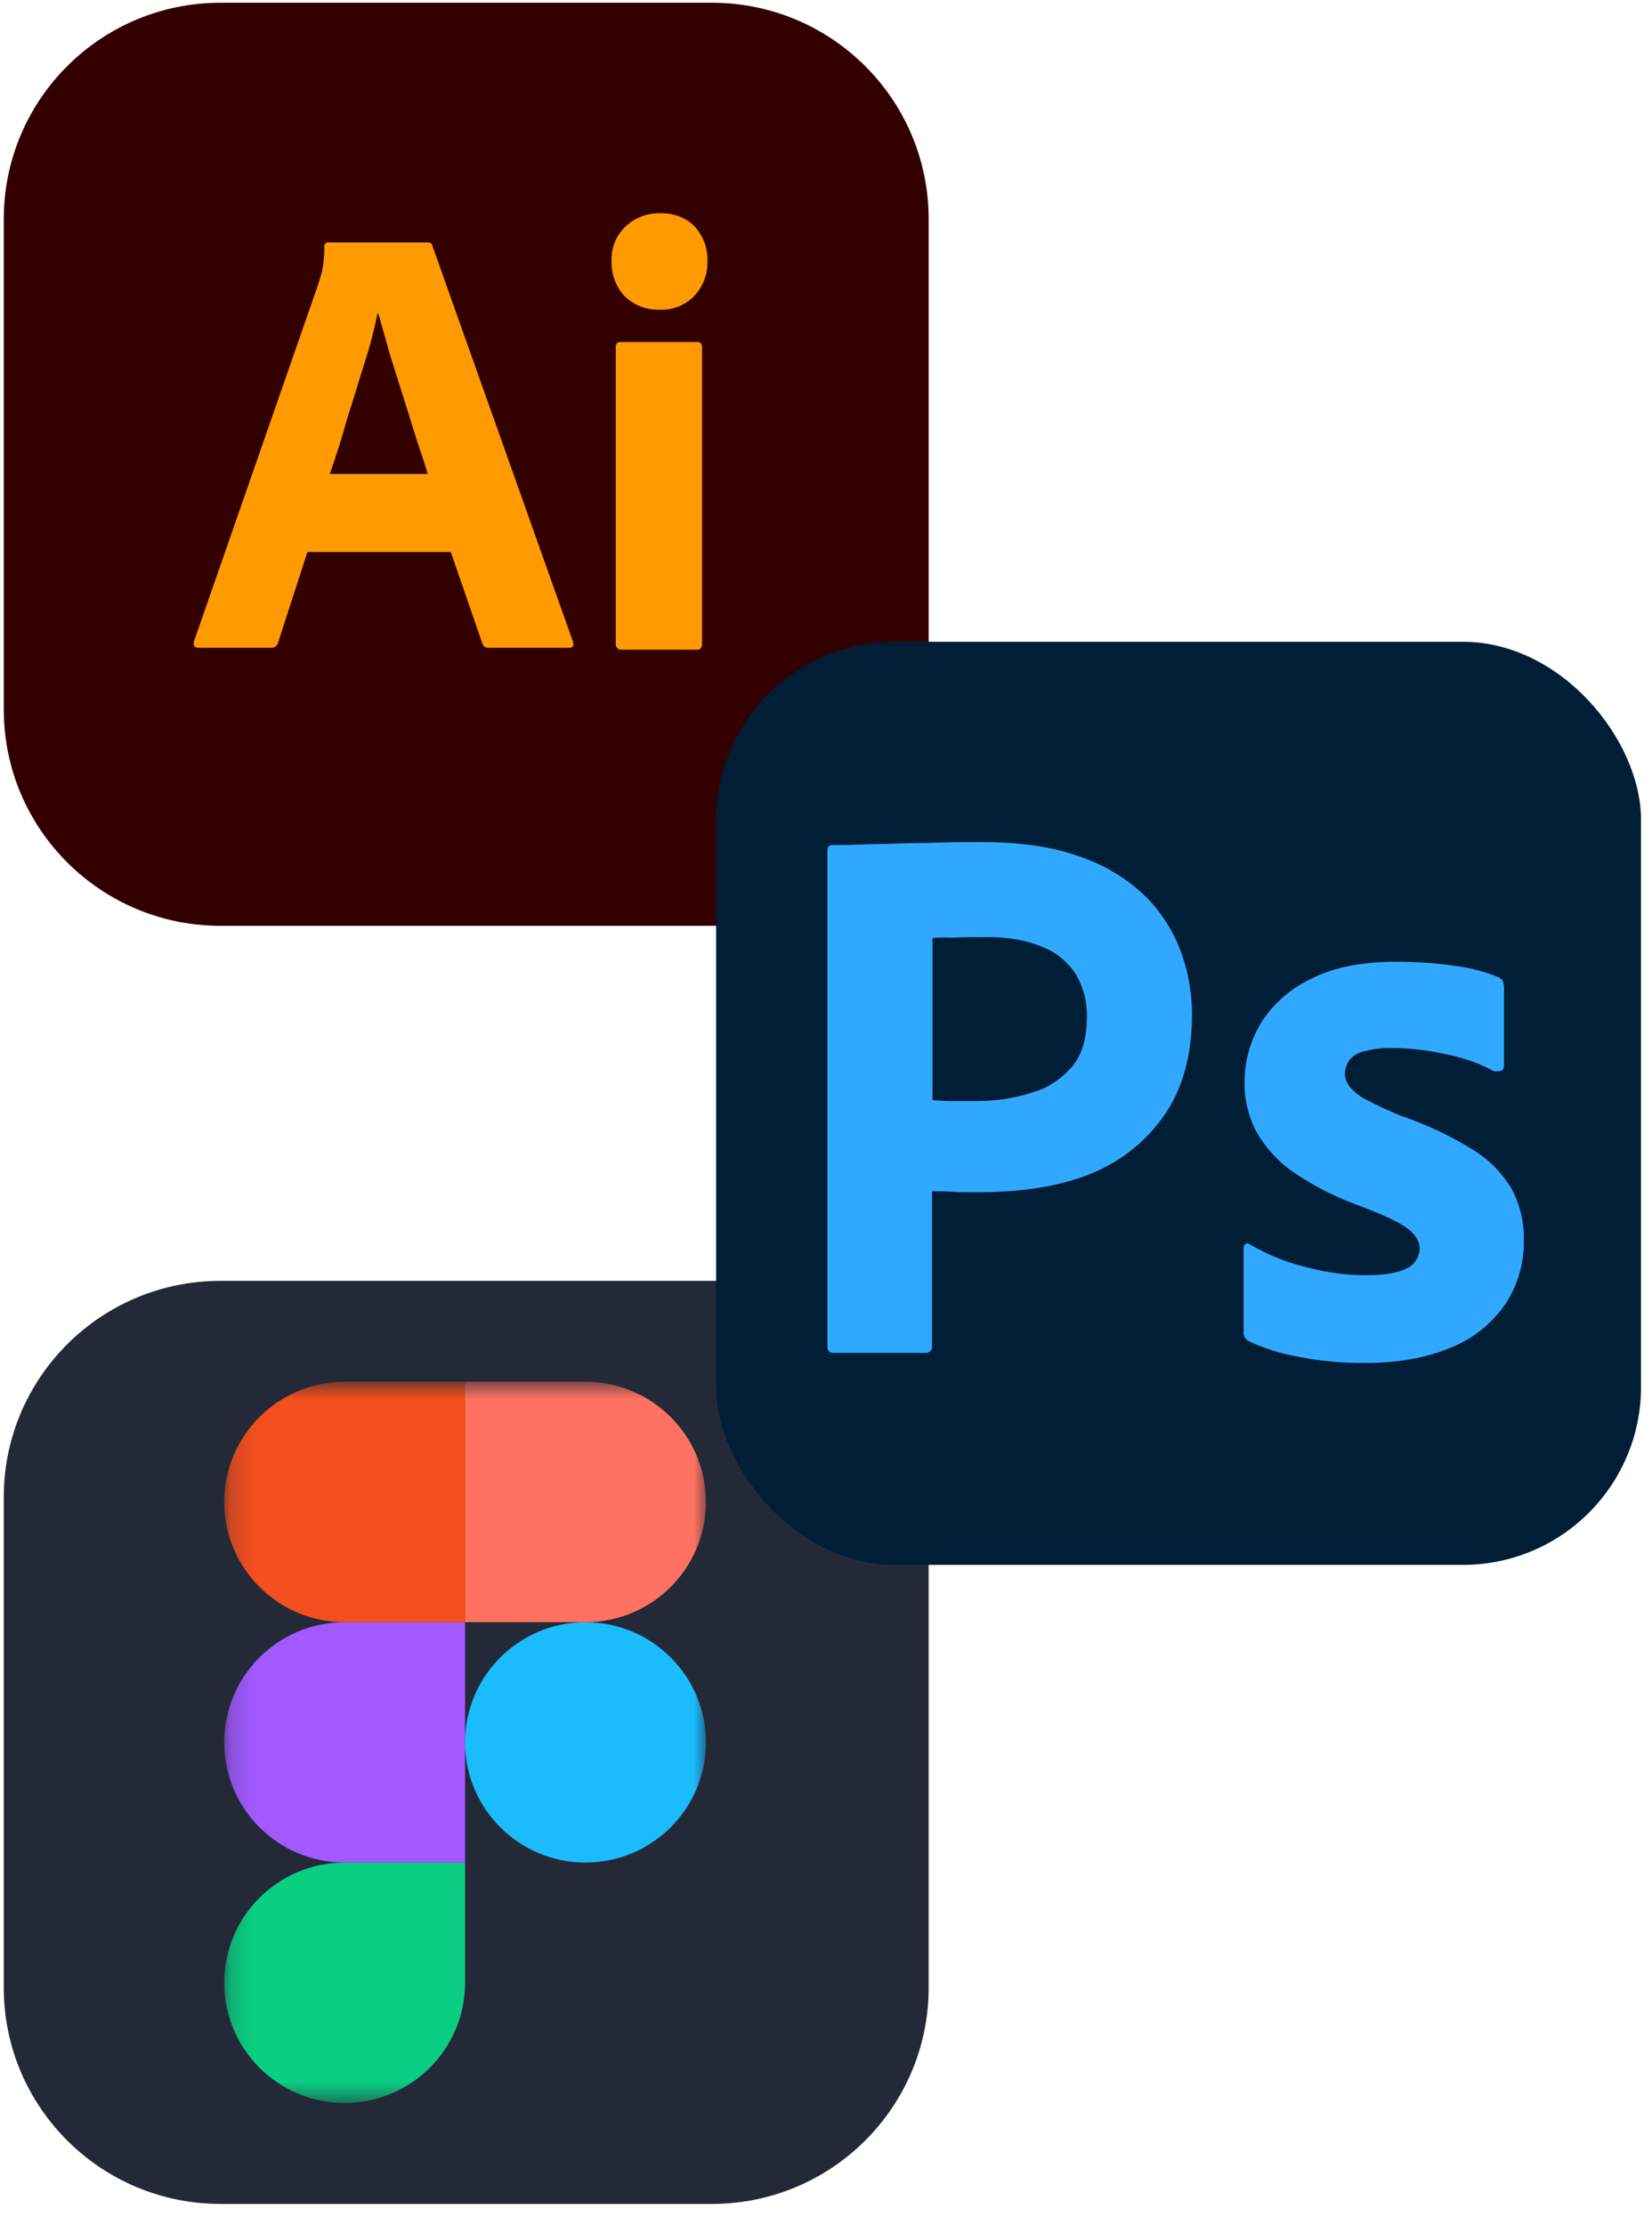 <svg width="75" height="101" viewBox="0 0 75 101" fill="none" xmlns="http://www.w3.org/2000/svg">
<g clip-path="url(#clip0_175_58)">
<path d="M32.32 58.148H10.012C4.577 58.148 0.171 62.545 0.171 67.969V90.232C0.171 95.656 4.577 100.053 10.012 100.053H32.32C37.755 100.053 42.161 95.656 42.161 90.232V67.969C42.161 62.545 37.755 58.148 32.32 58.148Z" fill="#242938"/>
<mask id="mask0_175_58" style="mask-type:luminance" maskUnits="userSpaceOnUse" x="10" y="62" width="23" height="34">
<path d="M10.176 62.73H32.051V95.469H10.176V62.73Z" fill="white"/>
</mask>
<g mask="url(#mask0_175_58)">
<path d="M15.646 95.47C18.664 95.47 21.114 93.025 21.114 90.013V84.557H15.646C12.628 84.557 10.179 87.001 10.179 90.013C10.179 93.025 12.628 95.47 15.646 95.47Z" fill="#0ACF83"/>
<path d="M10.179 79.1C10.179 76.088 12.628 73.644 15.646 73.644H21.114V84.556H15.646C12.628 84.556 10.179 82.112 10.179 79.1Z" fill="#A259FF"/>
<path d="M10.179 68.187C10.179 65.175 12.628 62.73 15.646 62.73H21.114V73.644H15.646C12.628 73.644 10.179 71.199 10.179 68.187Z" fill="#F24E1E"/>
<path d="M21.113 62.73H26.581C29.599 62.73 32.049 65.175 32.049 68.187C32.049 71.199 29.599 73.644 26.581 73.644H21.113V62.73Z" fill="#FF7262"/>
<path d="M32.049 79.1C32.049 82.112 29.599 84.556 26.581 84.556C23.563 84.556 21.113 82.112 21.113 79.1C21.113 76.088 23.563 73.644 26.581 73.644C29.599 73.644 32.049 76.088 32.049 79.1Z" fill="#1ABCFE"/>
</g>
</g>
<g clip-path="url(#clip1_175_58)">
<path d="M32.32 0.124H10.012C4.577 0.124 0.171 4.521 0.171 9.946V32.208C0.171 37.633 4.577 42.03 10.012 42.03H32.32C37.755 42.03 42.161 37.633 42.161 32.208V9.946C42.161 4.521 37.755 0.124 32.32 0.124Z" fill="#330000"/>
<path d="M20.466 25.06H13.957L12.628 29.163C12.593 29.321 12.453 29.425 12.295 29.408H9.006C8.814 29.408 8.761 29.303 8.814 29.093L14.447 12.907C14.5 12.733 14.552 12.541 14.622 12.331C14.692 11.964 14.727 11.581 14.727 11.196C14.71 11.109 14.78 11.022 14.867 11.004H19.399C19.539 11.004 19.609 11.057 19.626 11.144L26.012 29.129C26.065 29.321 26.012 29.408 25.837 29.408H22.181C22.058 29.425 21.936 29.338 21.901 29.216L20.466 25.06ZM14.972 21.516H19.416C19.311 21.149 19.171 20.712 19.014 20.259C18.857 19.787 18.699 19.281 18.541 18.757C18.366 18.216 18.209 17.692 18.034 17.15C17.859 16.609 17.702 16.103 17.562 15.596C17.422 15.108 17.299 14.654 17.177 14.235H17.142C16.984 14.985 16.792 15.736 16.547 16.487C16.285 17.325 16.022 18.198 15.742 19.071C15.516 19.895 15.259 20.711 14.972 21.516ZM29.914 14.06C29.337 14.077 28.777 13.85 28.357 13.449C27.954 13.012 27.745 12.436 27.762 11.842C27.745 11.249 27.972 10.69 28.392 10.288C28.812 9.887 29.372 9.677 29.949 9.677C30.631 9.677 31.156 9.887 31.541 10.288C31.929 10.712 32.136 11.269 32.118 11.842C32.136 12.436 31.926 13.012 31.506 13.449C31.104 13.868 30.509 14.095 29.914 14.06ZM27.954 29.216V15.771C27.954 15.596 28.024 15.527 28.182 15.527H31.646C31.804 15.527 31.874 15.614 31.874 15.771V29.216C31.874 29.408 31.804 29.495 31.646 29.495H28.217C28.042 29.495 27.954 29.39 27.954 29.216Z" fill="#FF9A00"/>
</g>
<g clip-path="url(#clip2_175_58)">
<path d="M67.69 24.083H39.775C32.973 24.083 27.459 29.597 27.459 36.399V64.315C27.459 71.116 32.973 76.63 39.775 76.63H67.69C74.492 76.63 80.006 71.116 80.006 64.315V36.399C80.006 29.597 74.492 24.083 67.69 24.083Z" fill="#001E36"/>
<path d="M37.564 61.132V38.603C37.564 38.449 37.63 38.362 37.783 38.362C38.155 38.362 38.506 38.362 39.009 38.34C39.535 38.318 40.082 38.318 40.673 38.296C41.264 38.274 41.899 38.274 42.578 38.252C43.257 38.23 43.913 38.23 44.57 38.23C46.366 38.23 47.855 38.449 49.081 38.909C50.18 39.282 51.182 39.896 52.015 40.705C52.72 41.412 53.265 42.264 53.613 43.2C53.941 44.12 54.117 45.062 54.117 46.047C54.117 47.93 53.679 49.484 52.803 50.711C51.927 51.937 50.701 52.856 49.278 53.382C47.789 53.929 46.147 54.126 44.352 54.126C43.826 54.126 43.476 54.126 43.257 54.104C43.038 54.082 42.731 54.082 42.315 54.082V61.11C42.337 61.264 42.228 61.395 42.074 61.417H37.827C37.652 61.417 37.564 61.329 37.564 61.132ZM42.337 42.587V49.944C42.644 49.966 42.928 49.988 43.191 49.988H44.352C45.205 49.988 46.059 49.857 46.869 49.594C47.57 49.397 48.183 48.981 48.665 48.433C49.124 47.886 49.343 47.142 49.343 46.178C49.364 45.494 49.189 44.818 48.84 44.23C48.468 43.66 47.942 43.222 47.307 42.981C46.497 42.653 45.621 42.522 44.724 42.544C44.154 42.544 43.651 42.544 43.235 42.566C42.797 42.544 42.49 42.566 42.337 42.587ZM67.779 48.609C67.122 48.258 66.421 48.017 65.677 47.864C64.867 47.689 64.057 47.579 63.225 47.579C62.787 47.558 62.327 47.623 61.911 47.733C61.626 47.798 61.386 47.952 61.232 48.17C61.123 48.346 61.057 48.565 61.057 48.762C61.057 48.959 61.145 49.156 61.276 49.331C61.473 49.572 61.736 49.769 62.02 49.922C62.528 50.185 63.047 50.426 63.575 50.645C64.757 51.039 65.896 51.586 66.947 52.243C67.669 52.703 68.26 53.316 68.676 54.06C69.027 54.761 69.202 55.527 69.18 56.315C69.202 57.345 68.895 58.374 68.326 59.227C67.716 60.102 66.863 60.779 65.874 61.176C64.801 61.636 63.487 61.877 61.911 61.877C60.904 61.877 59.919 61.789 58.933 61.592C58.161 61.459 57.41 61.223 56.7 60.892C56.547 60.804 56.437 60.651 56.459 60.475V56.666C56.459 56.6 56.481 56.512 56.547 56.469C56.612 56.425 56.678 56.447 56.744 56.491C57.598 56.994 58.495 57.345 59.459 57.563C60.291 57.782 61.167 57.892 62.042 57.892C62.874 57.892 63.466 57.782 63.86 57.585C64.21 57.432 64.451 57.06 64.451 56.666C64.451 56.359 64.276 56.075 63.925 55.79C63.575 55.505 62.852 55.177 61.78 54.761C60.679 54.373 59.634 53.843 58.671 53.184C57.985 52.696 57.416 52.06 57.007 51.323C56.656 50.623 56.481 49.857 56.503 49.09C56.503 48.149 56.766 47.251 57.247 46.441C57.795 45.565 58.605 44.865 59.546 44.426C60.575 43.901 61.867 43.66 63.422 43.66C64.32 43.66 65.239 43.726 66.137 43.857C66.793 43.945 67.428 44.12 68.02 44.361C68.107 44.383 68.195 44.471 68.239 44.558C68.26 44.646 68.282 44.733 68.282 44.821V48.39C68.282 48.477 68.239 48.565 68.173 48.609C67.976 48.652 67.866 48.652 67.779 48.609Z" fill="#31A8FF"/>
</g>
<defs>
<clipPath id="clip0_175_58">
<rect width="46.714" height="41.906" fill="white" transform="translate(0.171 58.148)"/>
</clipPath>
<clipPath id="clip1_175_58">
<rect width="41.991" height="41.906" fill="white" transform="translate(0.171 0.124)"/>
</clipPath>
<clipPath id="clip2_175_58">
<rect x="32.511" y="29.136" width="41.991" height="41.906" rx="8.084" fill="white"/>
</clipPath>
</defs>
</svg>
